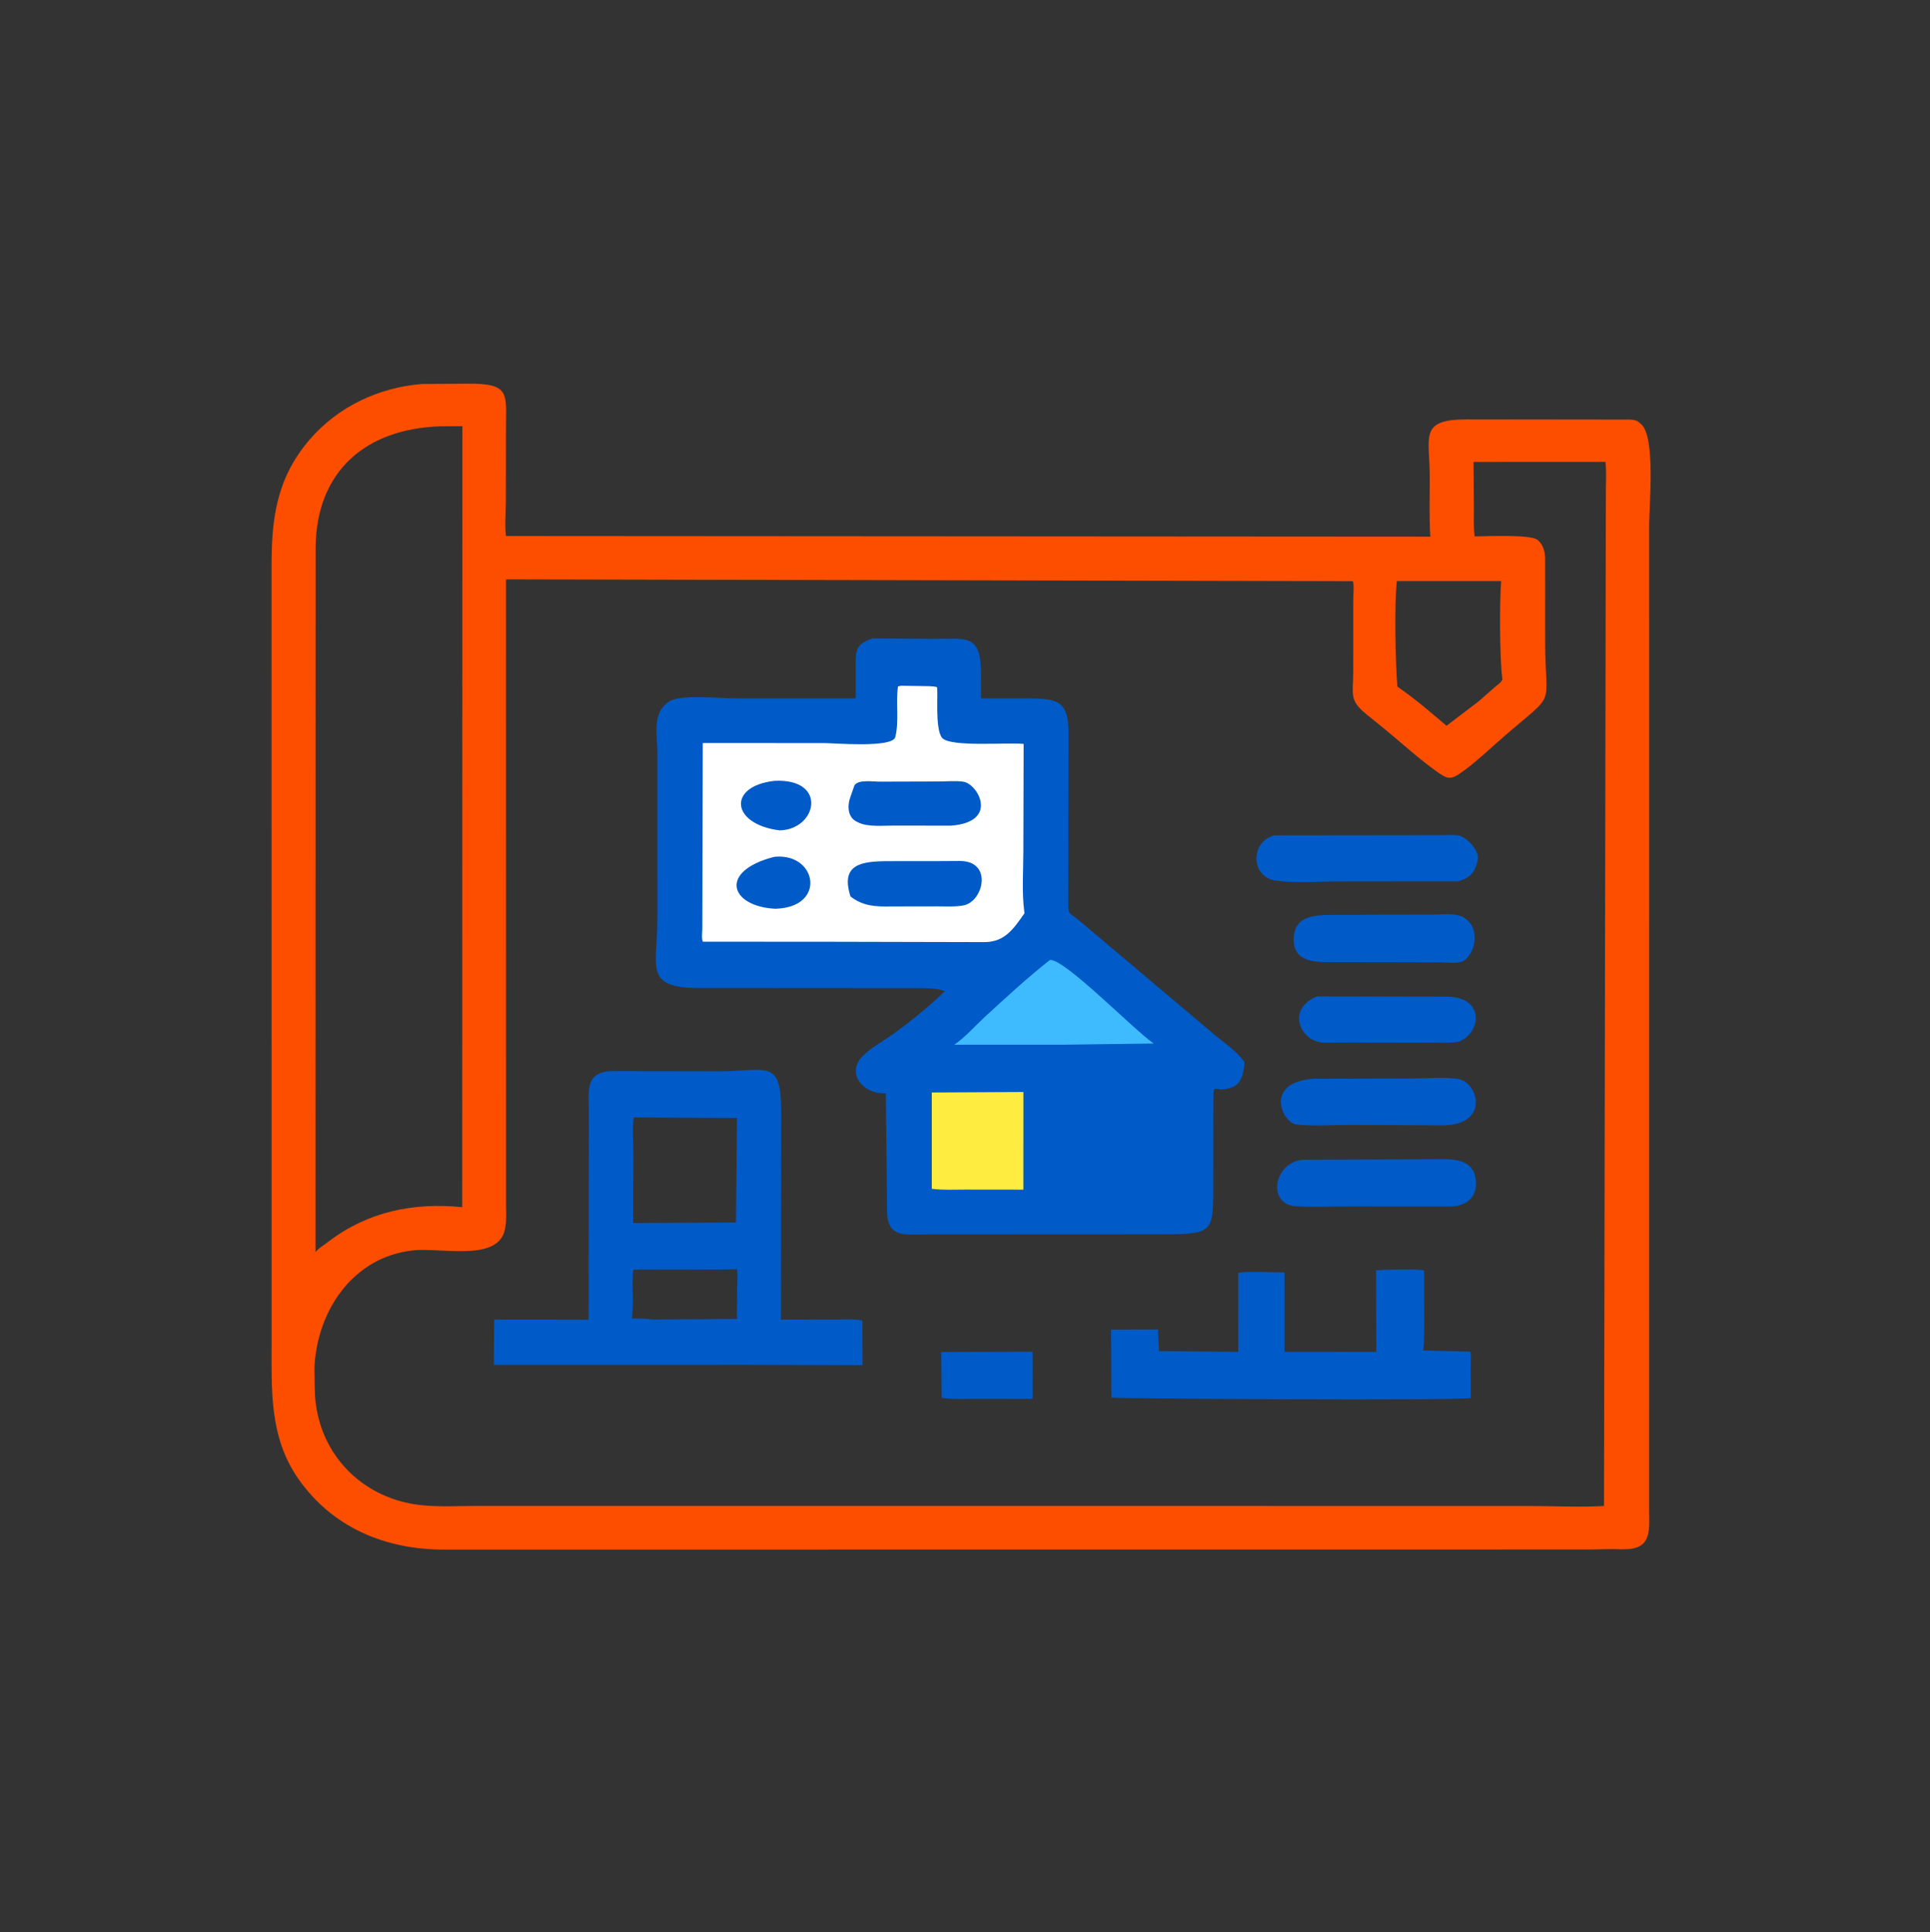 <?xml version="1.0" encoding="utf-8" ?>
<svg xmlns="http://www.w3.org/2000/svg" xmlns:xlink="http://www.w3.org/1999/xlink" viewBox="0 0 1024 1025">
	<rect x="0" y="0" width="1024" height="1025" fill="#333333" stroke="none"/>
	<path fill="#FD4E00" transform="scale(1.6 1.6)" d="M139.869 127.31L155.469 127.188C169.46 127.157 167.751 130.709 167.776 142.322L167.751 166.524C167.737 170.109 167.328 174.176 167.793 177.715L474.302 177.915C473.891 171.352 474.137 164.634 474.121 158.052C474.089 144.818 470.517 139.097 486.111 139.049L540.469 139.114C541.461 139.155 542.497 139.234 543.316 139.85L544.247 140.619C549.056 145.124 546.87 167.205 546.87 174.186L546.86 499.971C546.868 507.08 547.993 513.473 538.937 513.62L537.326 513.635C533.665 513.462 529.816 513.709 526.127 513.713L147.223 513.742C127.853 513.733 110.208 506.493 98.835 490.127C89.198 476.259 90.067 460.444 90.069 444.482L90.051 188.61C89.979 172.443 91.455 158.873 102.62 145.813C112.01 134.83 125.62 128.449 139.869 127.31ZM488.633 153.153L488.747 168.322C488.761 171.459 488.589 174.73 489 177.836C492.775 177.825 507.565 177.103 509.844 178.989L510.134 179.227C511.719 180.62 512.308 182.869 512.38 184.894L512.388 212.847C512.424 235.161 516.466 228.921 499.349 243.611C494.348 247.903 489.505 252.724 484.076 256.468C480.767 258.749 479.57 257.998 476.453 255.796C470.494 251.586 464.96 246.464 459.315 241.827L452.934 236.651C447.309 232.049 448.733 230.055 448.731 223.007L448.744 198.593C448.745 197.333 449.136 193.668 448.564 192.684L167.786 192.079L167.803 399.537C167.812 401.944 167.998 404.505 167.565 406.875L167.477 407.381C165.37 418.578 146.214 413.46 136.743 414.556C116.922 416.851 105.163 434.578 104.263 453.359C104.388 457.297 104.206 461.494 104.718 465.392C107.125 483.719 121.264 496.956 139.447 498.982C145.409 499.646 151.791 499.264 157.796 499.264L506.788 499.281C515.084 499.283 523.645 499.742 531.9 499.277L532.514 163.411C532.505 160.053 532.782 156.444 532.373 153.13L488.633 153.153ZM145.959 141.349C121.559 142.134 104.721 155.949 104.66 181.92L104.624 415.135C105.67 413.718 107.561 412.749 108.93 411.615C121.97 401.69 137.092 398.578 153.274 400.214L153.331 141.289L145.959 141.349ZM463.212 192.656C462.332 200.244 462.737 220.079 463.386 227.629C469.686 232.035 473.788 235.622 479.681 240.617L490.407 232.452L495.668 227.828C496.565 227.077 497.76 226.339 498.222 225.235L498.161 224.83C497.292 218.454 497.241 199.477 497.792 192.643L463.212 192.656Z"/>
	<path fill="#005AC7" transform="scale(1.6 1.6)" d="M312.112 448.221L342.427 448.145L342.435 463.775L323.648 463.741C319.926 463.738 315.909 464.012 312.242 463.417L312.112 448.221Z"/>
	<path fill="#005AC7" transform="scale(1.6 1.6)" d="M436.644 330.346L480.029 330.428C492.518 330.6 491.216 342.624 483.622 345.388C480.618 345.857 477.469 345.67 474.439 345.674L443.851 345.632C441.722 345.618 438.669 345.918 436.664 345.273C430.398 343.257 427.391 334.217 436.644 330.346Z"/>
	<path fill="#005AC7" transform="scale(1.6 1.6)" d="M457.1 303.264L474.597 303.24C477.277 303.23 480.556 302.834 483.152 303.364C490.058 304.777 490.564 313.495 486.241 317.86C484.174 319.947 480.458 319.038 477.786 319.035L461.094 318.997L443.216 318.974C438.17 318.949 429.267 319.826 429.011 311.941C428.726 303.177 436.513 303.355 442.372 303.319L457.1 303.264Z"/>
	<path fill="#005AC7" transform="scale(1.6 1.6)" d="M435.944 357.636L468.53 357.558C473.323 357.556 478.882 356.981 483.564 357.729C490.079 358.769 494.209 372.687 478.746 373.104L447.972 372.949C442.109 372.947 435.869 373.42 430.058 372.842C425.082 372.348 418.915 358.545 435.944 357.636Z"/>
	<path fill="#005AC7" transform="scale(1.6 1.6)" d="M431.748 384.497L475.347 384.318C480.636 384.332 488.265 383.583 489.348 390.781C490.198 396.434 486.732 399.622 481.513 399.982L447.089 399.962C441.353 399.96 435.473 400.252 429.758 399.92C420.242 399.367 422.133 385.746 431.748 384.497Z"/>
	<path fill="#005AC7" transform="scale(1.6 1.6)" d="M422.596 276.936L478.61 276.869C480.281 276.868 482.384 276.633 483.995 277.065C486.593 277.762 490.852 282.263 489.992 285.294L489.798 286.023C488.903 289.755 486.851 291.313 483.392 292.196L443.6 292.217C436.955 292.226 429.743 292.823 423.173 291.963C414.589 290.841 414.524 278.986 422.596 276.936Z"/>
	<path fill="#005AC7" transform="scale(1.6 1.6)" d="M456.302 421.133C458.125 420.951 471.451 420.622 472.254 421.225L472.275 437.417C472.265 440.829 472.371 444.32 471.96 447.711L487.473 448.099C487.963 448.642 487.709 451.811 487.71 452.681L487.726 463.48C483.962 464.402 369.572 463.716 368.597 463.338L368.541 461.968L368.431 440.832L383.997 440.774L384.324 447.931L410.613 448.188L410.619 422.044C411.98 421.345 423.531 421.851 425.97 421.856L425.962 448.172L456.399 448.184L456.302 421.133Z"/>
	<path fill="#005AC7" transform="scale(1.6 1.6)" d="M202.029 355.117L238.414 355.171C254.216 355.163 258.982 350.768 259.037 368.29L258.974 437.504L276.392 437.488C279.452 437.492 283.009 437.171 285.985 437.795L286.026 452.605L248.594 452.479L163.765 452.488L163.878 437.493L195.203 437.523L195.277 367.656C195.229 361.453 194.206 355.865 202.029 355.117ZM210.203 370.469C209.573 373.742 210.018 377.879 210.01 381.242L209.938 405.479L244.04 405.287L244.396 370.662L210.203 370.469ZM238.84 420.899L210.001 420.929C209.37 426.25 210.349 431.747 209.491 437.1C211.833 437.175 214.326 437.121 216.641 437.469L244.358 437.27L244.444 426.454C244.458 424.667 244.714 422.531 244.375 420.786L238.84 420.899Z"/>
	<path fill="#005AC7" transform="scale(1.6 1.6)" d="M289.38 211.64L308.979 211.801C320.32 211.838 325.293 209.876 325.311 223.24L325.297 231.555L340.224 231.555C350.128 231.566 354.246 231.969 354.301 242.378L354.242 298.96C354.192 303.662 354.514 302.238 358.06 305.342L402.618 342.936C406.024 345.846 410.196 348.412 412.685 352.192C412.535 355.027 411.879 359.097 408.888 360.345C402.212 363.13 402.39 357.212 402.37 366.309L402.318 390.507C402.3 408.264 403.137 409.177 386.283 409.21L309.922 409.244L301.909 409.283C295.528 409.288 293.942 406.447 294.162 400.079L293.729 362.459C286.321 362.898 280.241 355.839 286.207 349.974C289.084 347.147 293.259 344.917 296.562 342.521C302.343 338.329 308.223 333.544 313.34 328.587C310.945 327.685 308.343 327.677 305.815 327.6L231.644 327.555C213.347 327.535 217.996 320.434 217.984 304.849L217.988 249.16C217.943 243.585 216.243 236.543 221.516 232.83L221.889 232.574C225.432 230.091 239.281 231.557 243.971 231.554L283.747 231.555L283.743 220.454C283.752 215.138 283.954 213.544 289.38 211.64Z"/>
	<path fill="#3EBBFF" transform="scale(1.6 1.6)" d="M348.126 318.281C352.728 317.512 376 341.46 382.563 345.956L351.743 346.358L316.447 346.351C319.937 344.017 323.255 340.201 326.389 337.313C333.487 330.775 340.546 324.262 348.126 318.281Z"/>
	<path fill="#FEEC40" transform="scale(1.6 1.6)" d="M308.984 362.189L339.365 362.031L339.357 394.405L320.096 394.383C316.439 394.377 312.61 394.601 308.99 394.123L308.984 362.189Z"/>
	<path fill="white" transform="scale(1.6 1.6)" d="M298.838 227.344L308.377 227.499C308.723 227.537 310.447 227.635 310.663 227.801C311.254 228.255 309.85 241.739 312.443 244.659C315.21 247.775 334.097 246.065 339.442 246.635L339.35 282.158C339.342 288.677 338.813 295.773 339.655 302.214L339.731 302.762C335.673 308.639 332.803 312.498 325.856 312.339L273.594 312.218L233.077 312.2C232.58 311.277 232.887 309.053 232.891 307.978L233.053 246.347L273.15 246.35C276.588 246.355 295.958 248.053 296.882 244.368C298.215 239.047 296.997 233.034 297.776 227.571L298.838 227.344Z"/>
	<path fill="#005AC7" transform="scale(1.6 1.6)" d="M256.81 258.875C274.68 257.992 270.903 275.109 258.485 275.294C242.407 273.247 241.126 260.647 256.81 258.875Z"/>
	<path fill="#005AC7" transform="scale(1.6 1.6)" d="M256.627 284.098L257.475 284.004C271.066 283.223 273.939 300.866 257.099 301.277C242.085 300.533 238.166 288.87 256.627 284.098Z"/>
	<path fill="#005AC7" transform="scale(1.6 1.6)" d="M291.792 259.143L311.283 259.087C313.871 259.082 316.891 258.786 319.427 259.157C324.321 259.873 331.418 272.556 315.309 273.735L296.578 273.71C293.03 273.678 287.964 274.242 284.763 272.739L284.375 272.548C280.93 271.074 280.902 267.02 282.109 263.899L283.329 260.391C284.538 258.315 289.744 259.182 291.792 259.143Z"/>
	<path fill="#005AC7" transform="scale(1.6 1.6)" d="M310.665 285.49L318.314 285.444C329.291 285.453 326.162 298.892 319.502 300.167C316.712 300.701 313.563 300.474 310.732 300.483L295.461 300.508C290.377 300.616 286.204 300.441 282.031 297.201C278.575 286.442 285.723 285.521 294.533 285.501L310.665 285.49Z"/>
</svg>
